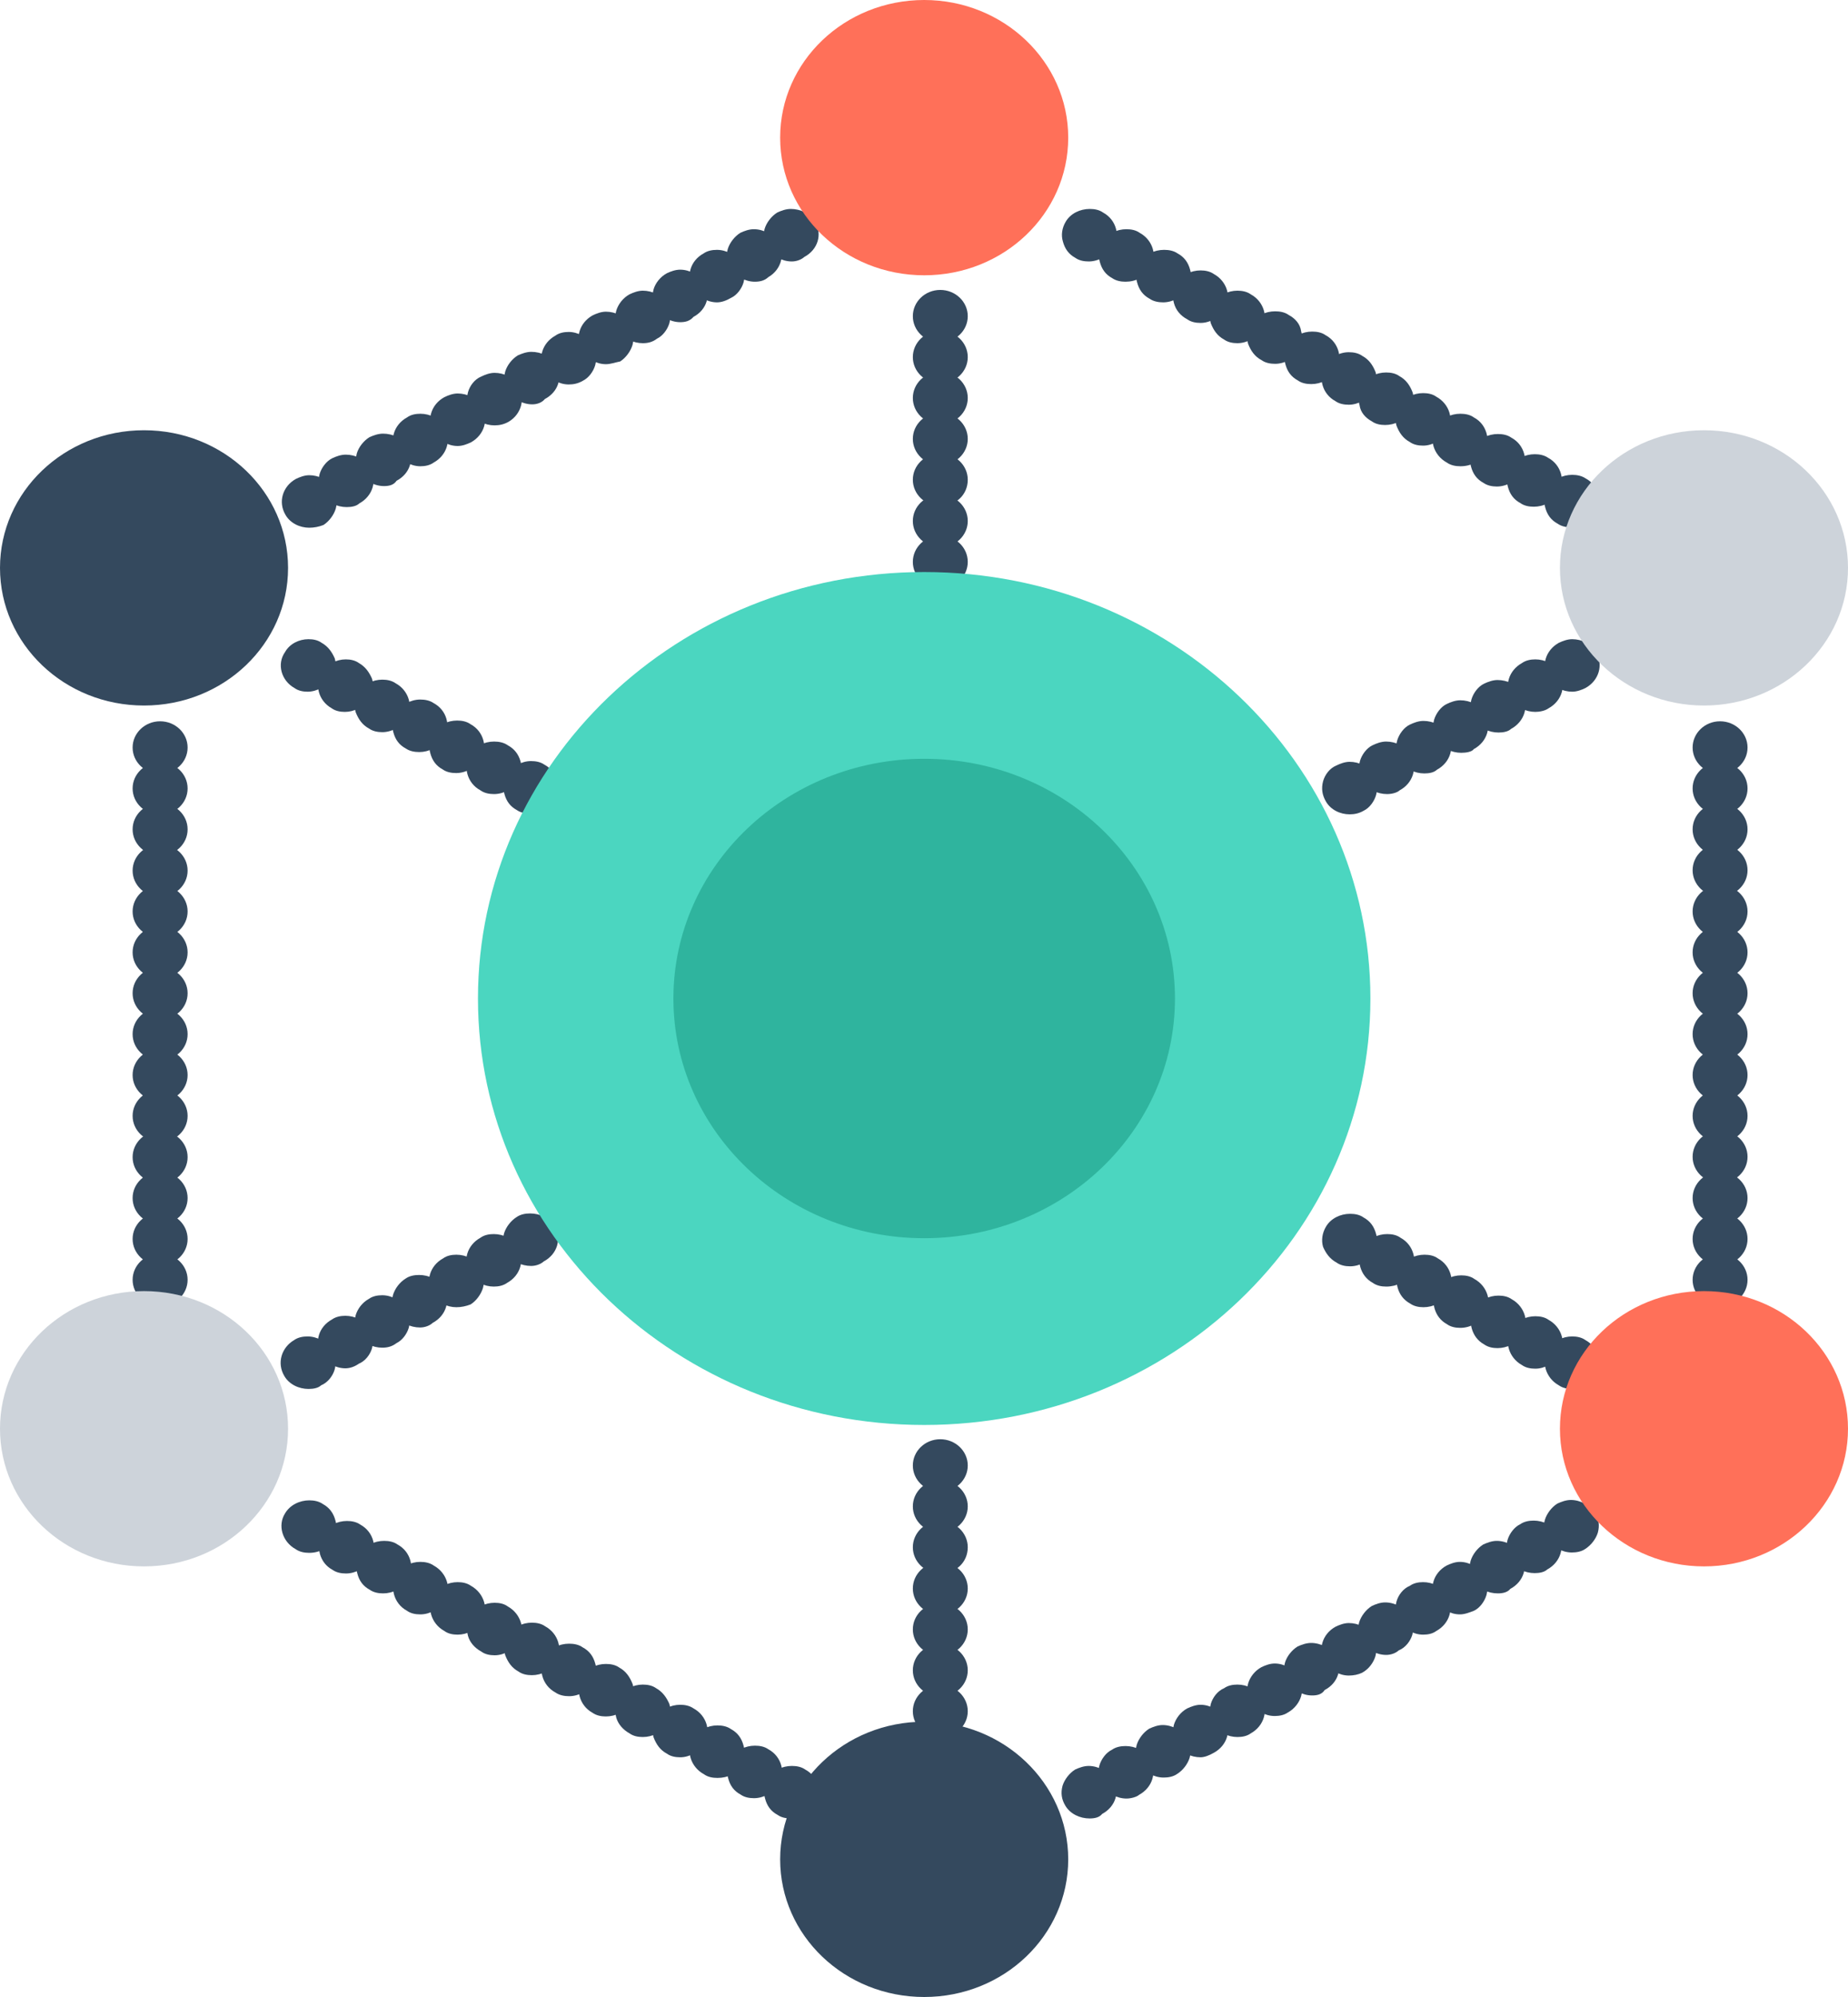 <svg width="25" height="27" viewBox="0 0 25 27" fill="none" xmlns="http://www.w3.org/2000/svg">
<path d="M2.166 10.462C1.961 10.462 1.794 10.303 1.794 10.107C1.794 9.911 1.961 9.752 2.166 9.752C2.371 9.752 2.538 9.911 2.538 10.107C2.538 10.303 2.371 10.462 2.166 10.462Z" fill="#34495E"/>
<path d="M2.166 11.015C1.961 11.015 1.794 10.856 1.794 10.66C1.794 10.464 1.961 10.305 2.166 10.305C2.371 10.305 2.538 10.464 2.538 10.66C2.538 10.856 2.371 11.015 2.166 11.015Z" fill="#34495E"/>
<path d="M2.166 11.568C1.961 11.568 1.794 11.409 1.794 11.213C1.794 11.017 1.961 10.858 2.166 10.858C2.371 10.858 2.538 11.017 2.538 11.213C2.538 11.409 2.371 11.568 2.166 11.568Z" fill="#34495E"/>
<path d="M2.166 12.126C1.961 12.126 1.794 11.966 1.794 11.771C1.794 11.575 1.961 11.416 2.166 11.416C2.371 11.416 2.538 11.575 2.538 11.771C2.538 11.966 2.371 12.126 2.166 12.126Z" fill="#34495E"/>
<path d="M2.166 12.678C1.961 12.678 1.794 12.519 1.794 12.323C1.794 12.128 1.961 11.968 2.166 11.968C2.371 11.968 2.538 12.128 2.538 12.323C2.538 12.519 2.371 12.678 2.166 12.678Z" fill="#34495E"/>
<path d="M2.166 13.231C1.961 13.231 1.794 13.072 1.794 12.876C1.794 12.68 1.961 12.521 2.166 12.521C2.371 12.521 2.538 12.68 2.538 12.876C2.538 13.072 2.371 13.231 2.166 13.231Z" fill="#34495E"/>
<path d="M2.166 13.784C1.961 13.784 1.794 13.625 1.794 13.429C1.794 13.233 1.961 13.074 2.166 13.074C2.371 13.074 2.538 13.233 2.538 13.429C2.538 13.625 2.371 13.784 2.166 13.784Z" fill="#34495E"/>
<path d="M2.166 14.337C1.961 14.337 1.794 14.178 1.794 13.982C1.794 13.786 1.961 13.627 2.166 13.627C2.371 13.627 2.538 13.786 2.538 13.982C2.538 14.178 2.371 14.337 2.166 14.337Z" fill="#34495E"/>
<path d="M2.166 14.89C1.961 14.89 1.794 14.73 1.794 14.535C1.794 14.339 1.961 14.18 2.166 14.18C2.371 14.18 2.538 14.339 2.538 14.535C2.538 14.73 2.371 14.89 2.166 14.89Z" fill="#34495E"/>
<path d="M2.166 15.442C1.961 15.442 1.794 15.283 1.794 15.087C1.794 14.892 1.961 14.732 2.166 14.732C2.371 14.732 2.538 14.892 2.538 15.087C2.538 15.283 2.371 15.442 2.166 15.442Z" fill="#34495E"/>
<path d="M2.166 16C1.961 16 1.794 15.841 1.794 15.645C1.794 15.449 1.961 15.29 2.166 15.29C2.371 15.29 2.538 15.449 2.538 15.645C2.538 15.841 2.371 16 2.166 16Z" fill="#34495E"/>
<path d="M2.166 16.553C1.961 16.553 1.794 16.394 1.794 16.198C1.794 16.002 1.961 15.843 2.166 15.843C2.371 15.843 2.538 16.002 2.538 16.198C2.538 16.394 2.371 16.553 2.166 16.553Z" fill="#34495E"/>
<path d="M2.166 17.106C1.961 17.106 1.794 16.947 1.794 16.751C1.794 16.555 1.961 16.396 2.166 16.396C2.371 16.396 2.538 16.555 2.538 16.751C2.538 16.947 2.371 17.106 2.166 17.106Z" fill="#34495E"/>
<path d="M2.166 17.659C1.961 17.659 1.794 17.499 1.794 17.303C1.794 17.108 1.961 16.948 2.166 16.948C2.371 16.948 2.538 17.108 2.538 17.303C2.538 17.499 2.371 17.659 2.166 17.659Z" fill="#34495E"/>
<path d="M12.72 4.63C12.515 4.63 12.349 4.471 12.349 4.275C12.349 4.079 12.515 3.92 12.72 3.92C12.925 3.92 13.092 4.079 13.092 4.275C13.092 4.471 12.925 4.63 12.72 4.63Z" fill="#34495E"/>
<path d="M12.72 5.183C12.515 5.183 12.349 5.024 12.349 4.828C12.349 4.632 12.515 4.473 12.72 4.473C12.925 4.473 13.092 4.632 13.092 4.828C13.092 5.024 12.925 5.183 12.72 5.183Z" fill="#34495E"/>
<path d="M12.72 5.736C12.515 5.736 12.349 5.577 12.349 5.381C12.349 5.185 12.515 5.026 12.72 5.026C12.925 5.026 13.092 5.185 13.092 5.381C13.092 5.577 12.925 5.736 12.72 5.736Z" fill="#34495E"/>
<path d="M12.72 6.289C12.515 6.289 12.349 6.129 12.349 5.934C12.349 5.738 12.515 5.579 12.72 5.579C12.925 5.579 13.092 5.738 13.092 5.934C13.092 6.129 12.925 6.289 12.72 6.289Z" fill="#34495E"/>
<path d="M12.72 6.841C12.515 6.841 12.349 6.682 12.349 6.486C12.349 6.29 12.515 6.131 12.72 6.131C12.925 6.131 13.092 6.29 13.092 6.486C13.092 6.694 12.925 6.841 12.72 6.841Z" fill="#34495E"/>
<path d="M12.72 7.399C12.515 7.399 12.349 7.24 12.349 7.044C12.349 6.848 12.515 6.689 12.72 6.689C12.925 6.689 13.092 6.848 13.092 7.044C13.092 7.24 12.925 7.399 12.72 7.399Z" fill="#34495E"/>
<path d="M12.72 7.952C12.926 7.952 13.092 7.793 13.092 7.597C13.092 7.401 12.926 7.242 12.72 7.242C12.515 7.242 12.349 7.401 12.349 7.597C12.349 7.793 12.515 7.952 12.72 7.952Z" fill="#34495E"/>
<path d="M4.161 9.352C4.097 9.352 4.034 9.339 3.983 9.302C3.805 9.202 3.742 8.978 3.856 8.816C3.919 8.704 4.046 8.642 4.173 8.642C4.237 8.642 4.3 8.654 4.351 8.691C4.44 8.741 4.491 8.816 4.529 8.903C4.554 8.99 4.542 9.09 4.491 9.177C4.415 9.277 4.288 9.352 4.161 9.352Z" fill="#34495E"/>
<path d="M4.665 9.625C4.602 9.625 4.538 9.613 4.487 9.576C4.309 9.476 4.246 9.252 4.36 9.09C4.424 8.978 4.551 8.915 4.678 8.915C4.741 8.915 4.805 8.928 4.856 8.965C4.944 9.015 4.995 9.09 5.033 9.177C5.059 9.264 5.046 9.364 4.995 9.451C4.906 9.563 4.792 9.625 4.665 9.625Z" fill="#34495E"/>
<path d="M5.172 9.899C5.108 9.899 5.044 9.887 4.992 9.85C4.902 9.801 4.851 9.728 4.812 9.63C4.786 9.544 4.799 9.446 4.851 9.361C4.915 9.251 5.044 9.189 5.172 9.189C5.236 9.189 5.301 9.202 5.352 9.238C5.532 9.336 5.596 9.557 5.494 9.716C5.429 9.826 5.301 9.899 5.172 9.899Z" fill="#34495E"/>
<path d="M5.672 10.168C5.607 10.168 5.542 10.156 5.49 10.12C5.4 10.072 5.348 10 5.322 9.903C5.296 9.819 5.309 9.723 5.361 9.639C5.426 9.53 5.555 9.458 5.685 9.458C5.749 9.458 5.814 9.47 5.866 9.506C6.047 9.603 6.099 9.819 6.009 9.976C5.918 10.108 5.801 10.168 5.672 10.168Z" fill="#34495E"/>
<path d="M6.171 10.452C6.106 10.452 6.041 10.44 5.989 10.403C5.899 10.354 5.847 10.281 5.821 10.183C5.795 10.097 5.808 9.999 5.86 9.913C5.925 9.803 6.054 9.742 6.184 9.742C6.248 9.742 6.313 9.754 6.365 9.791C6.546 9.889 6.598 10.109 6.508 10.268C6.43 10.379 6.3 10.452 6.171 10.452Z" fill="#34495E"/>
<path d="M6.684 10.736C6.619 10.736 6.553 10.724 6.5 10.686C6.315 10.587 6.263 10.362 6.355 10.2C6.421 10.088 6.553 10.026 6.684 10.026C6.75 10.026 6.816 10.039 6.869 10.076C6.961 10.126 7.014 10.2 7.04 10.288C7.067 10.375 7.054 10.475 7.001 10.562C6.948 10.661 6.816 10.736 6.684 10.736Z" fill="#34495E"/>
<path d="M7.171 11C7.107 11 7.043 10.988 6.991 10.952C6.901 10.903 6.85 10.831 6.824 10.735C6.799 10.651 6.811 10.555 6.863 10.47C6.927 10.362 7.056 10.29 7.184 10.29C7.248 10.29 7.313 10.302 7.364 10.338C7.544 10.434 7.608 10.651 7.506 10.807C7.428 10.94 7.3 11 7.171 11Z" fill="#34495E"/>
<path d="M12.72 20.169C12.515 20.169 12.349 20.01 12.349 19.814C12.349 19.618 12.515 19.459 12.72 19.459C12.925 19.459 13.092 19.618 13.092 19.814C13.092 20.01 12.925 20.169 12.72 20.169Z" fill="#34495E"/>
<path d="M12.72 20.722C12.515 20.722 12.349 20.562 12.349 20.367C12.349 20.171 12.515 20.012 12.72 20.012C12.925 20.012 13.092 20.171 13.092 20.367C13.092 20.562 12.925 20.722 12.72 20.722Z" fill="#34495E"/>
<path d="M12.72 21.274C12.515 21.274 12.349 21.115 12.349 20.919C12.349 20.724 12.515 20.564 12.72 20.564C12.925 20.564 13.092 20.724 13.092 20.919C13.092 21.128 12.925 21.274 12.72 21.274Z" fill="#34495E"/>
<path d="M12.72 21.832C12.515 21.832 12.349 21.673 12.349 21.477C12.349 21.281 12.515 21.122 12.72 21.122C12.925 21.122 13.092 21.281 13.092 21.477C13.092 21.673 12.925 21.832 12.72 21.832Z" fill="#34495E"/>
<path d="M12.72 22.385C12.515 22.385 12.349 22.226 12.349 22.03C12.349 21.834 12.515 21.675 12.72 21.675C12.925 21.675 13.092 21.834 13.092 22.03C13.092 22.226 12.925 22.385 12.72 22.385Z" fill="#34495E"/>
<path d="M12.72 22.938C12.515 22.938 12.349 22.779 12.349 22.583C12.349 22.387 12.515 22.228 12.72 22.228C12.925 22.228 13.092 22.387 13.092 22.583C13.092 22.779 12.925 22.938 12.72 22.938Z" fill="#34495E"/>
<path d="M12.72 23.491C12.515 23.491 12.349 23.331 12.349 23.136C12.349 22.94 12.515 22.781 12.72 22.781C12.925 22.781 13.092 22.94 13.092 23.136C13.092 23.331 12.925 23.491 12.72 23.491Z" fill="#34495E"/>
<path d="M18.264 17.121C18.199 17.121 18.134 17.108 18.082 17.071C17.99 17.021 17.938 16.947 17.899 16.859C17.873 16.772 17.886 16.672 17.938 16.585C18.003 16.473 18.134 16.411 18.264 16.411C18.329 16.411 18.395 16.423 18.447 16.461C18.538 16.511 18.59 16.585 18.616 16.685C18.642 16.772 18.629 16.872 18.577 16.959C18.525 17.046 18.395 17.121 18.264 17.121Z" fill="#34495E"/>
<path d="M18.753 17.395C18.688 17.395 18.623 17.382 18.572 17.345C18.481 17.295 18.429 17.22 18.403 17.133C18.377 17.046 18.39 16.946 18.442 16.859C18.507 16.747 18.637 16.685 18.766 16.685C18.831 16.685 18.895 16.697 18.947 16.735C19.129 16.834 19.18 17.058 19.09 17.22C19.012 17.332 18.895 17.395 18.753 17.395Z" fill="#34495E"/>
<path d="M19.257 17.674C19.193 17.674 19.128 17.661 19.076 17.624C18.985 17.574 18.933 17.499 18.908 17.412C18.882 17.325 18.895 17.225 18.947 17.138C19.011 17.026 19.141 16.964 19.27 16.964C19.335 16.964 19.4 16.976 19.452 17.014C19.633 17.113 19.685 17.337 19.594 17.499C19.517 17.611 19.387 17.674 19.257 17.674Z" fill="#34495E"/>
<path d="M19.754 17.953C19.689 17.953 19.625 17.94 19.574 17.903C19.484 17.853 19.432 17.778 19.407 17.691C19.381 17.604 19.394 17.504 19.445 17.417C19.509 17.305 19.638 17.243 19.767 17.243C19.831 17.243 19.895 17.255 19.947 17.293C20.127 17.392 20.191 17.616 20.088 17.778C20.011 17.878 19.895 17.953 19.754 17.953Z" fill="#34495E"/>
<path d="M20.258 18.227C20.194 18.227 20.13 18.214 20.078 18.177C19.988 18.127 19.937 18.052 19.911 17.965C19.885 17.878 19.898 17.778 19.95 17.691C20.014 17.579 20.142 17.517 20.271 17.517C20.335 17.517 20.399 17.529 20.451 17.566C20.631 17.666 20.695 17.89 20.592 18.052C20.515 18.164 20.387 18.227 20.258 18.227Z" fill="#34495E"/>
<path d="M20.77 18.505C20.705 18.505 20.641 18.493 20.589 18.456C20.409 18.356 20.344 18.132 20.447 17.97C20.512 17.858 20.641 17.796 20.77 17.796C20.834 17.796 20.899 17.808 20.95 17.845C21.131 17.945 21.195 18.169 21.092 18.331C21.015 18.431 20.899 18.505 20.77 18.505Z" fill="#34495E"/>
<path d="M21.269 18.779C21.204 18.779 21.14 18.767 21.088 18.73C20.908 18.63 20.843 18.406 20.946 18.244C21.011 18.132 21.14 18.069 21.269 18.069C21.333 18.069 21.398 18.082 21.449 18.119C21.63 18.219 21.694 18.443 21.591 18.605C21.527 18.717 21.398 18.779 21.269 18.779Z" fill="#34495E"/>
<path d="M18.258 11.01C18.129 11.01 18.001 10.948 17.937 10.836C17.886 10.748 17.873 10.661 17.899 10.562C17.924 10.474 17.988 10.387 18.078 10.35C18.129 10.325 18.194 10.3 18.258 10.3C18.386 10.3 18.514 10.362 18.578 10.474C18.629 10.562 18.642 10.649 18.616 10.748C18.591 10.836 18.527 10.923 18.45 10.96C18.386 10.998 18.322 11.01 18.258 11.01Z" fill="#34495E"/>
<path d="M18.764 10.736C18.634 10.736 18.503 10.674 18.437 10.562C18.385 10.475 18.372 10.387 18.398 10.288C18.424 10.2 18.49 10.113 18.568 10.076C18.62 10.051 18.686 10.026 18.751 10.026C18.882 10.026 19.013 10.088 19.078 10.2C19.183 10.375 19.118 10.587 18.934 10.686C18.908 10.711 18.843 10.736 18.764 10.736Z" fill="#34495E"/>
<path d="M19.269 10.457C19.138 10.457 19.007 10.395 18.942 10.283C18.889 10.196 18.876 10.096 18.902 10.009C18.929 9.922 18.994 9.834 19.073 9.797C19.125 9.772 19.19 9.747 19.256 9.747C19.387 9.747 19.517 9.809 19.583 9.922C19.687 10.096 19.622 10.308 19.439 10.407C19.399 10.445 19.334 10.457 19.269 10.457Z" fill="#34495E"/>
<path d="M19.768 10.178C19.637 10.178 19.506 10.116 19.441 10.004C19.388 9.917 19.375 9.829 19.401 9.73C19.428 9.643 19.493 9.555 19.572 9.518C19.624 9.493 19.689 9.468 19.755 9.468C19.886 9.468 20.016 9.531 20.082 9.643C20.186 9.817 20.121 10.029 19.938 10.128C19.912 10.166 19.833 10.178 19.768 10.178Z" fill="#34495E"/>
<path d="M20.272 9.904C20.141 9.904 20.011 9.842 19.945 9.73C19.893 9.643 19.88 9.556 19.906 9.456C19.932 9.369 19.997 9.282 20.076 9.244C20.128 9.219 20.194 9.194 20.259 9.194C20.39 9.194 20.521 9.257 20.586 9.369C20.691 9.543 20.625 9.755 20.442 9.855C20.403 9.892 20.337 9.904 20.272 9.904Z" fill="#34495E"/>
<path d="M20.77 9.625C20.641 9.625 20.512 9.563 20.447 9.451C20.344 9.277 20.409 9.065 20.589 8.965C20.641 8.928 20.705 8.915 20.77 8.915C20.899 8.915 21.028 8.978 21.092 9.09C21.195 9.264 21.131 9.476 20.95 9.576C20.899 9.613 20.821 9.625 20.77 9.625Z" fill="#34495E"/>
<path d="M21.269 9.352C21.14 9.352 21.011 9.289 20.946 9.177C20.843 9.003 20.908 8.791 21.088 8.691C21.14 8.667 21.204 8.642 21.269 8.642C21.398 8.642 21.527 8.704 21.591 8.816C21.694 8.99 21.63 9.202 21.449 9.302C21.398 9.327 21.333 9.352 21.269 9.352Z" fill="#34495E"/>
<path d="M4.174 18.779C4.043 18.779 3.912 18.717 3.847 18.605C3.742 18.43 3.808 18.219 3.978 18.119C4.03 18.082 4.095 18.069 4.161 18.069C4.292 18.069 4.422 18.144 4.488 18.244C4.54 18.331 4.553 18.418 4.527 18.518C4.501 18.605 4.435 18.692 4.344 18.73C4.305 18.767 4.239 18.779 4.174 18.779Z" fill="#34495E"/>
<path d="M4.672 18.5C4.543 18.5 4.415 18.427 4.35 18.317C4.247 18.145 4.312 17.937 4.492 17.839C4.543 17.803 4.607 17.79 4.672 17.79C4.8 17.79 4.929 17.852 4.993 17.962C5.045 18.047 5.057 18.133 5.032 18.231C5.006 18.317 4.942 18.402 4.852 18.439C4.8 18.476 4.736 18.5 4.672 18.5Z" fill="#34495E"/>
<path d="M5.171 18.221C5.043 18.221 4.915 18.16 4.851 18.05C4.799 17.964 4.787 17.879 4.812 17.781C4.838 17.695 4.902 17.609 4.992 17.56C5.043 17.524 5.107 17.512 5.171 17.512C5.299 17.512 5.427 17.585 5.491 17.683C5.543 17.768 5.555 17.854 5.53 17.952C5.504 18.038 5.44 18.123 5.363 18.16C5.299 18.209 5.235 18.221 5.171 18.221Z" fill="#34495E"/>
<path d="M5.683 17.948C5.552 17.948 5.421 17.886 5.356 17.776C5.304 17.691 5.291 17.605 5.317 17.507C5.343 17.421 5.408 17.335 5.487 17.287C5.539 17.25 5.605 17.238 5.67 17.238C5.801 17.238 5.932 17.299 5.997 17.409C6.102 17.58 6.036 17.788 5.853 17.886C5.814 17.923 5.748 17.948 5.683 17.948Z" fill="#34495E"/>
<path d="M6.174 17.674C6.046 17.674 5.917 17.611 5.853 17.499C5.75 17.325 5.814 17.113 5.994 17.014C6.046 16.976 6.11 16.964 6.174 16.964C6.303 16.964 6.431 17.026 6.496 17.138C6.547 17.225 6.56 17.312 6.534 17.412C6.508 17.499 6.444 17.587 6.367 17.636C6.303 17.661 6.238 17.674 6.174 17.674Z" fill="#34495E"/>
<path d="M6.68 17.395C6.551 17.395 6.422 17.332 6.357 17.22C6.254 17.046 6.319 16.834 6.499 16.735C6.551 16.697 6.615 16.685 6.68 16.685C6.809 16.685 6.938 16.747 7.002 16.859C7.105 17.034 7.041 17.245 6.86 17.345C6.809 17.382 6.744 17.395 6.68 17.395Z" fill="#34495E"/>
<path d="M7.185 17.116C7.055 17.116 6.924 17.055 6.858 16.945C6.806 16.859 6.793 16.773 6.819 16.675C6.845 16.59 6.911 16.504 6.989 16.455C7.042 16.418 7.107 16.406 7.172 16.406C7.303 16.406 7.434 16.467 7.499 16.577C7.604 16.749 7.539 16.957 7.356 17.055C7.316 17.091 7.251 17.116 7.185 17.116Z" fill="#34495E"/>
<path d="M23.269 10.462C23.064 10.462 22.898 10.303 22.898 10.107C22.898 9.911 23.064 9.752 23.269 9.752C23.474 9.752 23.641 9.911 23.641 10.107C23.641 10.303 23.474 10.462 23.269 10.462Z" fill="#34495E"/>
<path d="M23.269 11.015C23.064 11.015 22.898 10.856 22.898 10.66C22.898 10.464 23.064 10.305 23.269 10.305C23.474 10.305 23.641 10.464 23.641 10.66C23.641 10.856 23.474 11.015 23.269 11.015Z" fill="#34495E"/>
<path d="M23.269 11.568C23.064 11.568 22.898 11.409 22.898 11.213C22.898 11.017 23.064 10.858 23.269 10.858C23.474 10.858 23.641 11.017 23.641 11.213C23.641 11.409 23.474 11.568 23.269 11.568Z" fill="#34495E"/>
<path d="M23.269 12.121C23.064 12.121 22.898 11.961 22.898 11.766C22.898 11.57 23.064 11.411 23.269 11.411C23.474 11.411 23.641 11.57 23.641 11.766C23.641 11.961 23.474 12.121 23.269 12.121Z" fill="#34495E"/>
<path d="M23.269 12.678C23.064 12.678 22.898 12.519 22.898 12.323C22.898 12.128 23.064 11.968 23.269 11.968C23.474 11.968 23.641 12.128 23.641 12.323C23.641 12.519 23.474 12.678 23.269 12.678Z" fill="#34495E"/>
<path d="M23.269 13.231C23.064 13.231 22.898 13.072 22.898 12.876C22.898 12.68 23.064 12.521 23.269 12.521C23.474 12.521 23.641 12.68 23.641 12.876C23.641 13.072 23.474 13.231 23.269 13.231Z" fill="#34495E"/>
<path d="M23.269 13.784C23.064 13.784 22.898 13.625 22.898 13.429C22.898 13.233 23.064 13.074 23.269 13.074C23.474 13.074 23.641 13.233 23.641 13.429C23.641 13.625 23.474 13.784 23.269 13.784Z" fill="#34495E"/>
<path d="M23.269 14.337C23.064 14.337 22.898 14.178 22.898 13.982C22.898 13.786 23.064 13.627 23.269 13.627C23.474 13.627 23.641 13.786 23.641 13.982C23.641 14.178 23.474 14.337 23.269 14.337Z" fill="#34495E"/>
<path d="M23.269 14.89C23.064 14.89 22.898 14.73 22.898 14.535C22.898 14.339 23.064 14.18 23.269 14.18C23.474 14.18 23.641 14.339 23.641 14.535C23.641 14.73 23.474 14.89 23.269 14.89Z" fill="#34495E"/>
<path d="M23.269 15.442C23.064 15.442 22.898 15.283 22.898 15.087C22.898 14.892 23.064 14.732 23.269 14.732C23.474 14.732 23.641 14.892 23.641 15.087C23.641 15.283 23.474 15.442 23.269 15.442Z" fill="#34495E"/>
<path d="M23.269 15.995C23.064 15.995 22.898 15.836 22.898 15.64C22.898 15.444 23.064 15.285 23.269 15.285C23.474 15.285 23.641 15.444 23.641 15.64C23.641 15.836 23.474 15.995 23.269 15.995Z" fill="#34495E"/>
<path d="M23.269 16.553C23.064 16.553 22.898 16.394 22.898 16.198C22.898 16.002 23.064 15.843 23.269 15.843C23.474 15.843 23.641 16.002 23.641 16.198C23.641 16.394 23.474 16.553 23.269 16.553Z" fill="#34495E"/>
<path d="M23.269 17.106C23.064 17.106 22.898 16.947 22.898 16.751C22.898 16.555 23.064 16.396 23.269 16.396C23.474 16.396 23.641 16.555 23.641 16.751C23.641 16.947 23.474 17.106 23.269 17.106Z" fill="#34495E"/>
<path d="M23.269 17.659C23.064 17.659 22.898 17.499 22.898 17.303C22.898 17.108 23.064 16.948 23.269 16.948C23.474 16.948 23.641 17.108 23.641 17.303C23.641 17.499 23.474 17.659 23.269 17.659Z" fill="#34495E"/>
<path d="M10.711 3.535C10.58 3.535 10.449 3.461 10.384 3.363C10.331 3.278 10.318 3.192 10.344 3.094C10.37 3.008 10.436 2.923 10.514 2.874C10.567 2.849 10.632 2.825 10.697 2.825C10.828 2.825 10.959 2.886 11.025 2.996C11.129 3.168 11.064 3.376 10.881 3.474C10.841 3.51 10.776 3.535 10.711 3.535Z" fill="#34495E"/>
<path d="M10.211 3.809C10.081 3.809 9.95 3.735 9.885 3.637C9.832 3.552 9.819 3.466 9.845 3.368C9.871 3.282 9.937 3.197 10.015 3.148C10.068 3.123 10.133 3.099 10.198 3.099C10.329 3.099 10.46 3.172 10.525 3.27C10.63 3.441 10.564 3.649 10.394 3.747C10.342 3.796 10.277 3.809 10.211 3.809Z" fill="#34495E"/>
<path d="M9.699 4.088C9.571 4.088 9.442 4.014 9.378 3.904C9.275 3.733 9.339 3.524 9.519 3.426C9.571 3.39 9.635 3.378 9.699 3.378C9.828 3.378 9.956 3.451 10.021 3.549C10.072 3.635 10.085 3.72 10.059 3.818C10.034 3.904 9.969 3.99 9.892 4.026C9.828 4.063 9.764 4.088 9.699 4.088Z" fill="#34495E"/>
<path d="M9.202 4.356C9.073 4.356 8.945 4.284 8.88 4.176C8.829 4.092 8.816 4.007 8.842 3.911C8.867 3.827 8.932 3.743 9.022 3.694C9.073 3.67 9.137 3.646 9.202 3.646C9.33 3.646 9.459 3.719 9.523 3.815C9.626 3.983 9.562 4.188 9.382 4.284C9.33 4.344 9.266 4.356 9.202 4.356Z" fill="#34495E"/>
<path d="M8.696 4.64C8.568 4.64 8.44 4.579 8.376 4.469C8.324 4.383 8.312 4.298 8.337 4.2C8.363 4.114 8.427 4.028 8.517 3.979C8.568 3.955 8.632 3.93 8.696 3.93C8.824 3.93 8.952 3.992 9.016 4.102C9.068 4.187 9.081 4.273 9.055 4.371C9.029 4.457 8.965 4.542 8.888 4.579C8.824 4.628 8.76 4.64 8.696 4.64Z" fill="#34495E"/>
<path d="M8.197 4.924C8.068 4.924 7.94 4.85 7.875 4.75C7.773 4.576 7.837 4.364 8.017 4.264C8.068 4.239 8.133 4.214 8.197 4.214C8.325 4.214 8.454 4.277 8.518 4.389C8.57 4.476 8.583 4.563 8.557 4.663C8.531 4.75 8.467 4.837 8.39 4.887C8.325 4.899 8.261 4.924 8.197 4.924Z" fill="#34495E"/>
<path d="M7.693 5.198C7.564 5.198 7.435 5.123 7.371 5.024C7.268 4.849 7.333 4.638 7.513 4.538C7.564 4.501 7.628 4.488 7.693 4.488C7.821 4.488 7.95 4.563 8.014 4.663C8.065 4.75 8.078 4.837 8.052 4.937C8.027 5.024 7.962 5.111 7.885 5.148C7.821 5.186 7.757 5.198 7.693 5.198Z" fill="#34495E"/>
<path d="M7.201 5.467C7.071 5.467 6.94 5.395 6.874 5.286C6.822 5.202 6.809 5.118 6.835 5.022C6.861 4.937 6.927 4.853 7.005 4.805C7.058 4.781 7.123 4.757 7.188 4.757C7.319 4.757 7.45 4.817 7.515 4.925C7.62 5.094 7.555 5.298 7.371 5.395C7.332 5.443 7.267 5.467 7.201 5.467Z" fill="#34495E"/>
<path d="M6.69 5.751C6.562 5.751 6.433 5.689 6.369 5.577C6.318 5.489 6.305 5.402 6.331 5.303C6.356 5.215 6.42 5.128 6.51 5.091C6.562 5.066 6.626 5.041 6.69 5.041C6.819 5.041 6.947 5.103 7.011 5.215C7.114 5.39 7.05 5.601 6.883 5.701C6.819 5.738 6.755 5.751 6.69 5.751Z" fill="#34495E"/>
<path d="M6.191 6.03C6.062 6.03 5.933 5.955 5.869 5.855C5.766 5.681 5.83 5.469 6.011 5.37C6.062 5.345 6.127 5.32 6.191 5.32C6.32 5.32 6.449 5.382 6.514 5.494C6.617 5.669 6.552 5.88 6.372 5.98C6.32 6.005 6.256 6.03 6.191 6.03Z" fill="#34495E"/>
<path d="M5.687 6.304C5.558 6.304 5.429 6.229 5.364 6.129C5.261 5.955 5.326 5.743 5.506 5.644C5.558 5.606 5.622 5.594 5.687 5.594C5.816 5.594 5.945 5.656 6.009 5.768C6.112 5.942 6.048 6.154 5.867 6.254C5.816 6.291 5.751 6.304 5.687 6.304Z" fill="#34495E"/>
<path d="M5.195 6.572C5.064 6.572 4.933 6.5 4.868 6.392C4.815 6.308 4.802 6.224 4.828 6.127C4.854 6.043 4.92 5.959 4.998 5.911C5.051 5.887 5.116 5.863 5.182 5.863C5.312 5.863 5.443 5.923 5.509 6.031C5.613 6.199 5.548 6.404 5.365 6.5C5.325 6.56 5.26 6.572 5.195 6.572Z" fill="#34495E"/>
<path d="M4.69 6.856C4.559 6.856 4.429 6.794 4.363 6.682C4.311 6.595 4.298 6.508 4.324 6.408C4.35 6.321 4.416 6.234 4.494 6.196C4.546 6.171 4.612 6.147 4.677 6.147C4.808 6.147 4.939 6.209 5.004 6.321C5.109 6.495 5.043 6.707 4.86 6.807C4.821 6.844 4.756 6.856 4.69 6.856Z" fill="#34495E"/>
<path d="M4.183 7.135C4.055 7.135 3.926 7.073 3.862 6.961C3.759 6.787 3.823 6.575 4.003 6.475C4.055 6.45 4.119 6.425 4.183 6.425C4.312 6.425 4.44 6.488 4.505 6.6C4.556 6.687 4.569 6.774 4.543 6.874C4.518 6.961 4.453 7.048 4.376 7.098C4.312 7.123 4.248 7.135 4.183 7.135Z" fill="#34495E"/>
<path d="M21.264 20.99C21.133 20.99 21.003 20.917 20.938 20.819C20.886 20.733 20.872 20.648 20.899 20.55C20.925 20.464 20.99 20.378 21.068 20.329C21.12 20.305 21.185 20.28 21.251 20.28C21.381 20.28 21.511 20.354 21.577 20.452C21.629 20.538 21.642 20.623 21.616 20.721C21.59 20.807 21.524 20.892 21.446 20.942C21.394 20.978 21.329 20.99 21.264 20.99Z" fill="#34495E"/>
<path d="M20.761 21.269C20.63 21.269 20.499 21.207 20.433 21.095C20.381 21.008 20.368 20.921 20.394 20.821C20.42 20.734 20.486 20.646 20.564 20.609C20.617 20.572 20.682 20.559 20.747 20.559C20.878 20.559 21.009 20.622 21.075 20.734C21.179 20.908 21.114 21.12 20.931 21.22C20.891 21.257 20.826 21.269 20.761 21.269Z" fill="#34495E"/>
<path d="M20.262 21.543C20.131 21.543 20 21.482 19.934 21.372C19.882 21.286 19.869 21.2 19.895 21.102C19.921 21.017 19.987 20.931 20.065 20.882C20.118 20.858 20.183 20.833 20.248 20.833C20.379 20.833 20.51 20.907 20.576 21.005C20.68 21.176 20.615 21.384 20.432 21.482C20.392 21.531 20.327 21.543 20.262 21.543Z" fill="#34495E"/>
<path d="M19.749 21.827C19.621 21.827 19.492 21.753 19.428 21.653C19.325 21.478 19.389 21.267 19.569 21.167C19.621 21.142 19.685 21.117 19.749 21.117C19.878 21.117 20.006 21.192 20.071 21.292C20.122 21.379 20.135 21.466 20.109 21.566C20.083 21.653 20.019 21.74 19.942 21.777C19.878 21.802 19.814 21.827 19.749 21.827Z" fill="#34495E"/>
<path d="M19.252 22.101C19.123 22.101 18.994 22.026 18.93 21.927C18.879 21.84 18.866 21.752 18.892 21.653C18.917 21.565 18.982 21.478 19.072 21.441C19.123 21.404 19.187 21.391 19.252 21.391C19.38 21.391 19.509 21.453 19.573 21.565C19.676 21.74 19.611 21.952 19.431 22.051C19.38 22.089 19.316 22.101 19.252 22.101Z" fill="#34495E"/>
<path d="M18.753 22.375C18.622 22.375 18.492 22.302 18.427 22.203C18.374 22.118 18.361 22.032 18.387 21.934C18.413 21.849 18.479 21.763 18.557 21.714C18.609 21.689 18.674 21.665 18.739 21.665C18.87 21.665 19 21.738 19.066 21.836C19.118 21.922 19.131 22.008 19.105 22.106C19.078 22.191 19.013 22.277 18.922 22.314C18.883 22.35 18.818 22.375 18.753 22.375Z" fill="#34495E"/>
<path d="M18.247 22.654C18.118 22.654 17.99 22.579 17.925 22.479C17.823 22.305 17.887 22.093 18.067 21.994C18.118 21.969 18.183 21.944 18.247 21.944C18.375 21.944 18.504 22.006 18.568 22.118C18.62 22.205 18.632 22.293 18.607 22.392C18.581 22.479 18.517 22.567 18.427 22.616C18.375 22.641 18.311 22.654 18.247 22.654Z" fill="#34495E"/>
<path d="M17.75 22.923C17.619 22.923 17.489 22.85 17.423 22.742C17.371 22.658 17.358 22.574 17.384 22.477C17.41 22.393 17.476 22.309 17.554 22.261C17.607 22.237 17.672 22.213 17.737 22.213C17.868 22.213 17.999 22.285 18.064 22.381C18.169 22.55 18.104 22.754 17.92 22.85C17.881 22.911 17.816 22.923 17.75 22.923Z" fill="#34495E"/>
<path d="M17.244 23.201C17.115 23.201 16.987 23.128 16.923 23.03C16.872 22.945 16.859 22.859 16.885 22.761C16.91 22.675 16.974 22.59 17.064 22.541C17.115 22.516 17.18 22.491 17.244 22.491C17.372 22.491 17.5 22.565 17.564 22.663C17.615 22.749 17.628 22.834 17.602 22.932C17.577 23.018 17.513 23.104 17.423 23.153C17.372 23.189 17.308 23.201 17.244 23.201Z" fill="#34495E"/>
<path d="M16.74 23.485C16.612 23.485 16.483 23.423 16.419 23.311C16.368 23.224 16.355 23.137 16.38 23.037C16.406 22.95 16.47 22.863 16.56 22.825C16.612 22.788 16.676 22.776 16.74 22.776C16.869 22.776 16.997 22.838 17.062 22.95C17.165 23.124 17.1 23.336 16.92 23.436C16.869 23.473 16.805 23.485 16.74 23.485Z" fill="#34495E"/>
<path d="M16.241 23.759C16.113 23.759 15.984 23.698 15.92 23.588C15.868 23.502 15.856 23.417 15.881 23.319C15.907 23.233 15.971 23.147 16.061 23.098C16.113 23.074 16.177 23.049 16.241 23.049C16.37 23.049 16.498 23.123 16.563 23.221C16.666 23.392 16.601 23.6 16.421 23.698C16.357 23.735 16.293 23.759 16.241 23.759Z" fill="#34495E"/>
<path d="M15.742 24.033C15.612 24.033 15.482 23.96 15.416 23.862C15.364 23.776 15.351 23.691 15.377 23.593C15.403 23.507 15.469 23.421 15.547 23.372C15.599 23.348 15.664 23.323 15.729 23.323C15.86 23.323 15.99 23.397 16.055 23.495C16.108 23.58 16.12 23.666 16.094 23.764C16.068 23.85 16.003 23.935 15.925 23.984C15.873 24.021 15.807 24.033 15.742 24.033Z" fill="#34495E"/>
<path d="M15.239 24.317C15.108 24.317 14.978 24.242 14.912 24.143C14.86 24.056 14.847 23.968 14.873 23.869C14.899 23.782 14.964 23.694 15.043 23.657C15.095 23.62 15.161 23.607 15.226 23.607C15.357 23.607 15.488 23.669 15.553 23.782C15.658 23.956 15.592 24.168 15.409 24.267C15.383 24.292 15.305 24.317 15.239 24.317Z" fill="#34495E"/>
<path d="M14.74 24.586C14.609 24.586 14.479 24.525 14.413 24.415C14.361 24.329 14.348 24.243 14.374 24.145C14.4 24.06 14.466 23.974 14.544 23.925C14.596 23.901 14.662 23.876 14.727 23.876C14.858 23.876 14.989 23.95 15.054 24.047C15.159 24.219 15.093 24.427 14.91 24.525C14.871 24.574 14.806 24.586 14.74 24.586Z" fill="#34495E"/>
<path d="M21.256 7.13C21.191 7.13 21.126 7.118 21.073 7.081C20.982 7.032 20.93 6.959 20.904 6.861C20.878 6.775 20.891 6.677 20.943 6.592C21.008 6.482 21.139 6.42 21.269 6.42C21.334 6.42 21.399 6.433 21.452 6.469C21.543 6.518 21.595 6.592 21.621 6.69C21.647 6.775 21.634 6.873 21.582 6.959C21.517 7.069 21.386 7.13 21.256 7.13Z" fill="#34495E"/>
<path d="M20.749 6.851C20.684 6.851 20.62 6.839 20.568 6.802C20.477 6.753 20.425 6.68 20.399 6.582C20.373 6.496 20.387 6.399 20.438 6.313C20.503 6.203 20.633 6.141 20.762 6.141C20.827 6.141 20.892 6.154 20.944 6.19C21.125 6.288 21.177 6.509 21.086 6.668C21.008 6.79 20.879 6.851 20.749 6.851Z" fill="#34495E"/>
<path d="M20.25 6.578C20.185 6.578 20.121 6.565 20.069 6.529C19.978 6.48 19.926 6.406 19.9 6.308C19.875 6.223 19.887 6.125 19.939 6.039C20.004 5.929 20.134 5.868 20.263 5.868C20.328 5.868 20.393 5.88 20.445 5.917C20.626 6.014 20.678 6.235 20.587 6.394C20.509 6.504 20.38 6.578 20.25 6.578Z" fill="#34495E"/>
<path d="M19.756 6.304C19.69 6.304 19.625 6.291 19.573 6.254C19.39 6.154 19.324 5.93 19.429 5.768C19.494 5.656 19.625 5.594 19.756 5.594C19.821 5.594 19.887 5.606 19.939 5.644C20.03 5.693 20.083 5.768 20.109 5.855C20.135 5.942 20.122 6.042 20.07 6.129C20.017 6.241 19.9 6.304 19.756 6.304Z" fill="#34495E"/>
<path d="M19.252 6.025C19.187 6.025 19.123 6.013 19.072 5.976C18.982 5.927 18.93 5.853 18.892 5.755C18.866 5.67 18.879 5.572 18.93 5.486C18.994 5.376 19.123 5.315 19.252 5.315C19.316 5.315 19.38 5.327 19.431 5.364C19.611 5.462 19.676 5.682 19.573 5.841C19.496 5.951 19.38 6.025 19.252 6.025Z" fill="#34495E"/>
<path d="M18.738 5.746C18.674 5.746 18.61 5.734 18.559 5.697C18.469 5.648 18.405 5.574 18.392 5.477C18.367 5.391 18.38 5.293 18.431 5.207C18.495 5.097 18.623 5.036 18.751 5.036C18.815 5.036 18.88 5.048 18.931 5.085C19.02 5.134 19.072 5.207 19.11 5.305C19.136 5.391 19.123 5.489 19.072 5.574C18.995 5.685 18.867 5.746 18.738 5.746Z" fill="#34495E"/>
<path d="M18.246 5.472C18.181 5.472 18.117 5.46 18.065 5.423C17.884 5.325 17.832 5.105 17.922 4.946C17.987 4.835 18.117 4.762 18.246 4.762C18.311 4.762 18.376 4.774 18.428 4.811C18.518 4.86 18.57 4.933 18.609 5.031C18.635 5.117 18.622 5.215 18.57 5.301C18.492 5.399 18.376 5.472 18.246 5.472Z" fill="#34495E"/>
<path d="M17.739 5.193C17.674 5.193 17.61 5.181 17.558 5.144C17.467 5.095 17.415 5.022 17.389 4.924C17.363 4.838 17.376 4.74 17.428 4.654C17.493 4.544 17.622 4.483 17.752 4.483C17.817 4.483 17.881 4.495 17.933 4.532C18.115 4.63 18.166 4.85 18.076 5.009C17.998 5.132 17.869 5.193 17.739 5.193Z" fill="#34495E"/>
<path d="M17.25 4.919C17.185 4.919 17.12 4.907 17.067 4.87C16.976 4.821 16.924 4.748 16.885 4.65C16.859 4.564 16.872 4.466 16.924 4.381C16.989 4.27 17.12 4.209 17.25 4.209C17.315 4.209 17.381 4.221 17.433 4.258C17.524 4.307 17.589 4.381 17.602 4.479C17.628 4.564 17.615 4.662 17.563 4.748C17.498 4.846 17.381 4.919 17.25 4.919Z" fill="#34495E"/>
<path d="M16.74 4.64C16.676 4.64 16.612 4.628 16.56 4.591C16.47 4.542 16.419 4.469 16.38 4.371C16.355 4.285 16.368 4.187 16.419 4.102C16.483 3.992 16.612 3.93 16.74 3.93C16.805 3.93 16.869 3.943 16.92 3.979C17.1 4.077 17.165 4.298 17.062 4.457C16.997 4.567 16.869 4.64 16.74 4.64Z" fill="#34495E"/>
<path d="M16.241 4.366C16.177 4.366 16.113 4.354 16.061 4.317C15.971 4.269 15.907 4.195 15.881 4.097C15.856 4.011 15.868 3.914 15.92 3.828C15.984 3.718 16.113 3.656 16.241 3.656C16.306 3.656 16.37 3.669 16.421 3.705C16.601 3.803 16.666 4.024 16.563 4.183C16.486 4.293 16.37 4.366 16.241 4.366Z" fill="#34495E"/>
<path d="M15.735 4.088C15.669 4.088 15.604 4.075 15.552 4.039C15.461 3.99 15.409 3.916 15.383 3.818C15.357 3.733 15.37 3.635 15.422 3.549C15.487 3.439 15.617 3.378 15.748 3.378C15.813 3.378 15.878 3.39 15.93 3.426C16.021 3.475 16.074 3.549 16.1 3.647C16.126 3.733 16.113 3.83 16.061 3.916C15.995 4.014 15.865 4.088 15.735 4.088Z" fill="#34495E"/>
<path d="M15.225 3.809C15.161 3.809 15.097 3.796 15.045 3.76C14.955 3.711 14.904 3.637 14.878 3.539C14.852 3.454 14.865 3.356 14.917 3.27C14.981 3.16 15.109 3.099 15.238 3.099C15.302 3.099 15.367 3.111 15.418 3.148C15.598 3.246 15.662 3.466 15.559 3.625C15.482 3.747 15.367 3.809 15.225 3.809Z" fill="#34495E"/>
<path d="M14.729 3.535C14.664 3.535 14.599 3.523 14.547 3.486C14.457 3.437 14.405 3.363 14.379 3.265C14.353 3.18 14.366 3.082 14.418 2.996C14.483 2.886 14.612 2.825 14.742 2.825C14.807 2.825 14.871 2.837 14.923 2.874C15.104 2.972 15.156 3.192 15.066 3.351C14.988 3.461 14.858 3.535 14.729 3.535Z" fill="#34495E"/>
<path d="M10.699 24.586C10.634 24.586 10.57 24.574 10.518 24.537C10.427 24.488 10.376 24.415 10.35 24.317C10.324 24.231 10.337 24.133 10.388 24.047C10.453 23.937 10.583 23.876 10.712 23.876C10.777 23.876 10.842 23.888 10.894 23.925C11.075 24.023 11.127 24.243 11.036 24.402C10.958 24.525 10.842 24.586 10.699 24.586Z" fill="#34495E"/>
<path d="M10.2 24.312C10.136 24.312 10.071 24.3 10.019 24.263C9.928 24.214 9.876 24.141 9.851 24.043C9.825 23.957 9.838 23.859 9.889 23.774C9.954 23.663 10.084 23.602 10.213 23.602C10.278 23.602 10.343 23.614 10.395 23.651C10.576 23.749 10.628 23.969 10.537 24.129C10.459 24.239 10.33 24.312 10.2 24.312Z" fill="#34495E"/>
<path d="M9.706 24.038C9.64 24.038 9.575 24.026 9.523 23.988C9.34 23.889 9.274 23.665 9.379 23.503C9.444 23.391 9.575 23.328 9.706 23.328C9.771 23.328 9.837 23.341 9.889 23.378C9.981 23.428 10.033 23.503 10.059 23.602C10.085 23.689 10.072 23.789 10.02 23.876C9.967 23.976 9.85 24.038 9.706 24.038Z" fill="#34495E"/>
<path d="M9.202 23.759C9.137 23.759 9.073 23.747 9.022 23.71C8.932 23.662 8.88 23.588 8.842 23.49C8.816 23.404 8.829 23.306 8.88 23.221C8.945 23.111 9.073 23.049 9.202 23.049C9.266 23.049 9.33 23.062 9.382 23.098C9.562 23.196 9.626 23.417 9.523 23.576C9.446 23.686 9.33 23.759 9.202 23.759Z" fill="#34495E"/>
<path d="M8.696 23.485C8.632 23.485 8.568 23.473 8.517 23.436C8.427 23.386 8.363 23.311 8.337 23.224C8.312 23.124 8.324 23.037 8.376 22.95C8.44 22.838 8.568 22.776 8.696 22.776C8.76 22.776 8.824 22.788 8.876 22.825C8.965 22.875 9.016 22.95 9.055 23.037C9.081 23.124 9.068 23.224 9.016 23.311C8.952 23.423 8.824 23.485 8.696 23.485Z" fill="#34495E"/>
<path d="M8.196 23.207C8.132 23.207 8.067 23.194 8.015 23.157C7.834 23.057 7.782 22.833 7.872 22.671C7.937 22.559 8.067 22.497 8.196 22.497C8.261 22.497 8.326 22.509 8.378 22.546C8.468 22.596 8.52 22.671 8.559 22.771C8.585 22.858 8.572 22.957 8.52 23.045C8.455 23.144 8.326 23.207 8.196 23.207Z" fill="#34495E"/>
<path d="M7.699 22.933C7.633 22.933 7.567 22.92 7.514 22.883C7.329 22.783 7.277 22.559 7.369 22.397C7.435 22.285 7.567 22.223 7.699 22.223C7.764 22.223 7.83 22.235 7.883 22.273C7.975 22.322 8.028 22.397 8.054 22.497C8.081 22.584 8.068 22.684 8.015 22.771C7.962 22.858 7.83 22.933 7.699 22.933Z" fill="#34495E"/>
<path d="M7.195 22.649C7.131 22.649 7.066 22.637 7.015 22.6C6.925 22.551 6.873 22.477 6.835 22.38C6.809 22.294 6.822 22.196 6.873 22.11C6.938 22 7.066 21.939 7.195 21.939C7.259 21.939 7.323 21.951 7.375 21.988C7.555 22.086 7.619 22.306 7.516 22.465C7.452 22.588 7.323 22.649 7.195 22.649Z" fill="#34495E"/>
<path d="M6.691 22.38C6.626 22.38 6.562 22.367 6.511 22.33C6.421 22.28 6.356 22.206 6.331 22.118C6.305 22.019 6.318 21.932 6.369 21.844C6.433 21.732 6.562 21.67 6.691 21.67C6.755 21.67 6.819 21.682 6.87 21.72C7.05 21.82 7.115 22.044 7.012 22.206C6.948 22.305 6.819 22.38 6.691 22.38Z" fill="#34495E"/>
<path d="M6.191 22.101C6.127 22.101 6.062 22.089 6.011 22.051C5.83 21.952 5.766 21.727 5.869 21.565C5.933 21.453 6.062 21.391 6.191 21.391C6.256 21.391 6.32 21.404 6.372 21.441C6.552 21.541 6.617 21.765 6.514 21.927C6.436 22.039 6.32 22.101 6.191 22.101Z" fill="#34495E"/>
<path d="M5.686 21.827C5.621 21.827 5.556 21.815 5.504 21.777C5.322 21.678 5.271 21.453 5.361 21.292C5.426 21.18 5.556 21.117 5.686 21.117C5.751 21.117 5.816 21.13 5.868 21.167C6.05 21.267 6.115 21.491 6.011 21.653C5.946 21.753 5.816 21.827 5.686 21.827Z" fill="#34495E"/>
<path d="M5.183 21.543C5.119 21.543 5.054 21.531 5.002 21.494C4.911 21.445 4.859 21.372 4.834 21.274C4.808 21.188 4.821 21.09 4.872 21.005C4.937 20.894 5.067 20.833 5.196 20.833C5.261 20.833 5.326 20.845 5.378 20.882C5.559 20.98 5.611 21.2 5.52 21.36C5.429 21.482 5.313 21.543 5.183 21.543Z" fill="#34495E"/>
<path d="M4.681 21.274C4.616 21.274 4.551 21.262 4.499 21.225C4.407 21.175 4.355 21.1 4.329 21.013C4.303 20.913 4.316 20.826 4.368 20.739C4.433 20.627 4.564 20.564 4.694 20.564C4.759 20.564 4.824 20.577 4.876 20.614C5.058 20.714 5.111 20.938 5.006 21.1C4.941 21.2 4.811 21.274 4.681 21.274Z" fill="#34495E"/>
<path d="M4.184 20.995C4.119 20.995 4.054 20.983 4.001 20.946C3.818 20.846 3.753 20.622 3.857 20.46C3.923 20.348 4.054 20.285 4.184 20.285C4.25 20.285 4.315 20.298 4.368 20.335C4.459 20.385 4.512 20.46 4.538 20.559C4.564 20.647 4.551 20.746 4.498 20.834C4.446 20.921 4.328 20.995 4.184 20.995Z" fill="#34495E"/>
<path d="M12.503 19.266C15.836 19.266 18.539 16.685 18.539 13.5C18.539 10.315 15.836 7.734 12.503 7.734C9.169 7.734 6.466 10.315 6.466 13.5C6.466 16.685 9.169 19.266 12.503 19.266Z" fill="#4BD6C0"/>
<path d="M12.503 16.741C14.376 16.741 15.895 15.29 15.895 13.5C15.895 11.71 14.376 10.259 12.503 10.259C10.629 10.259 9.11 11.71 9.11 13.5C9.11 15.29 10.629 16.741 12.503 16.741Z" fill="#2FB49E"/>
<path d="M14.451 1.861C14.451 2.891 13.58 3.722 12.503 3.722C11.425 3.722 10.554 2.891 10.554 1.861C10.554 0.832 11.425 0 12.503 0C13.575 0 14.451 0.832 14.451 1.861Z" fill="#FF7059"/>
<path d="M3.897 7.678C3.897 8.708 3.026 9.539 1.948 9.539C0.871 9.539 0 8.708 0 7.678C0 6.649 0.871 5.817 1.948 5.817C3.026 5.817 3.897 6.649 3.897 7.678Z" fill="#34495E"/>
<path d="M3.897 19.317C3.897 20.346 3.026 21.178 1.948 21.178C0.871 21.178 0 20.346 0 19.317C0 18.287 0.871 17.456 1.948 17.456C3.026 17.456 3.897 18.287 3.897 19.317Z" fill="#CDD3DA"/>
<path d="M14.451 25.139C14.451 26.168 13.58 27 12.503 27C11.425 27 10.554 26.168 10.554 25.139C10.554 24.109 11.425 23.278 12.503 23.278C13.575 23.273 14.451 24.109 14.451 25.139Z" fill="#34495E"/>
<path d="M25 19.317C25 20.346 24.124 21.178 23.052 21.178C21.979 21.178 21.103 20.346 21.103 19.317C21.103 18.287 21.974 17.456 23.052 17.456C24.129 17.456 25 18.287 25 19.317Z" fill="#FF7059"/>
<path d="M25 7.678C25 8.708 24.124 9.539 23.052 9.539C21.979 9.539 21.103 8.708 21.103 7.678C21.103 6.649 21.974 5.817 23.052 5.817C24.129 5.817 25 6.649 25 7.678Z" fill="#CDD3DA"/>
</svg>
